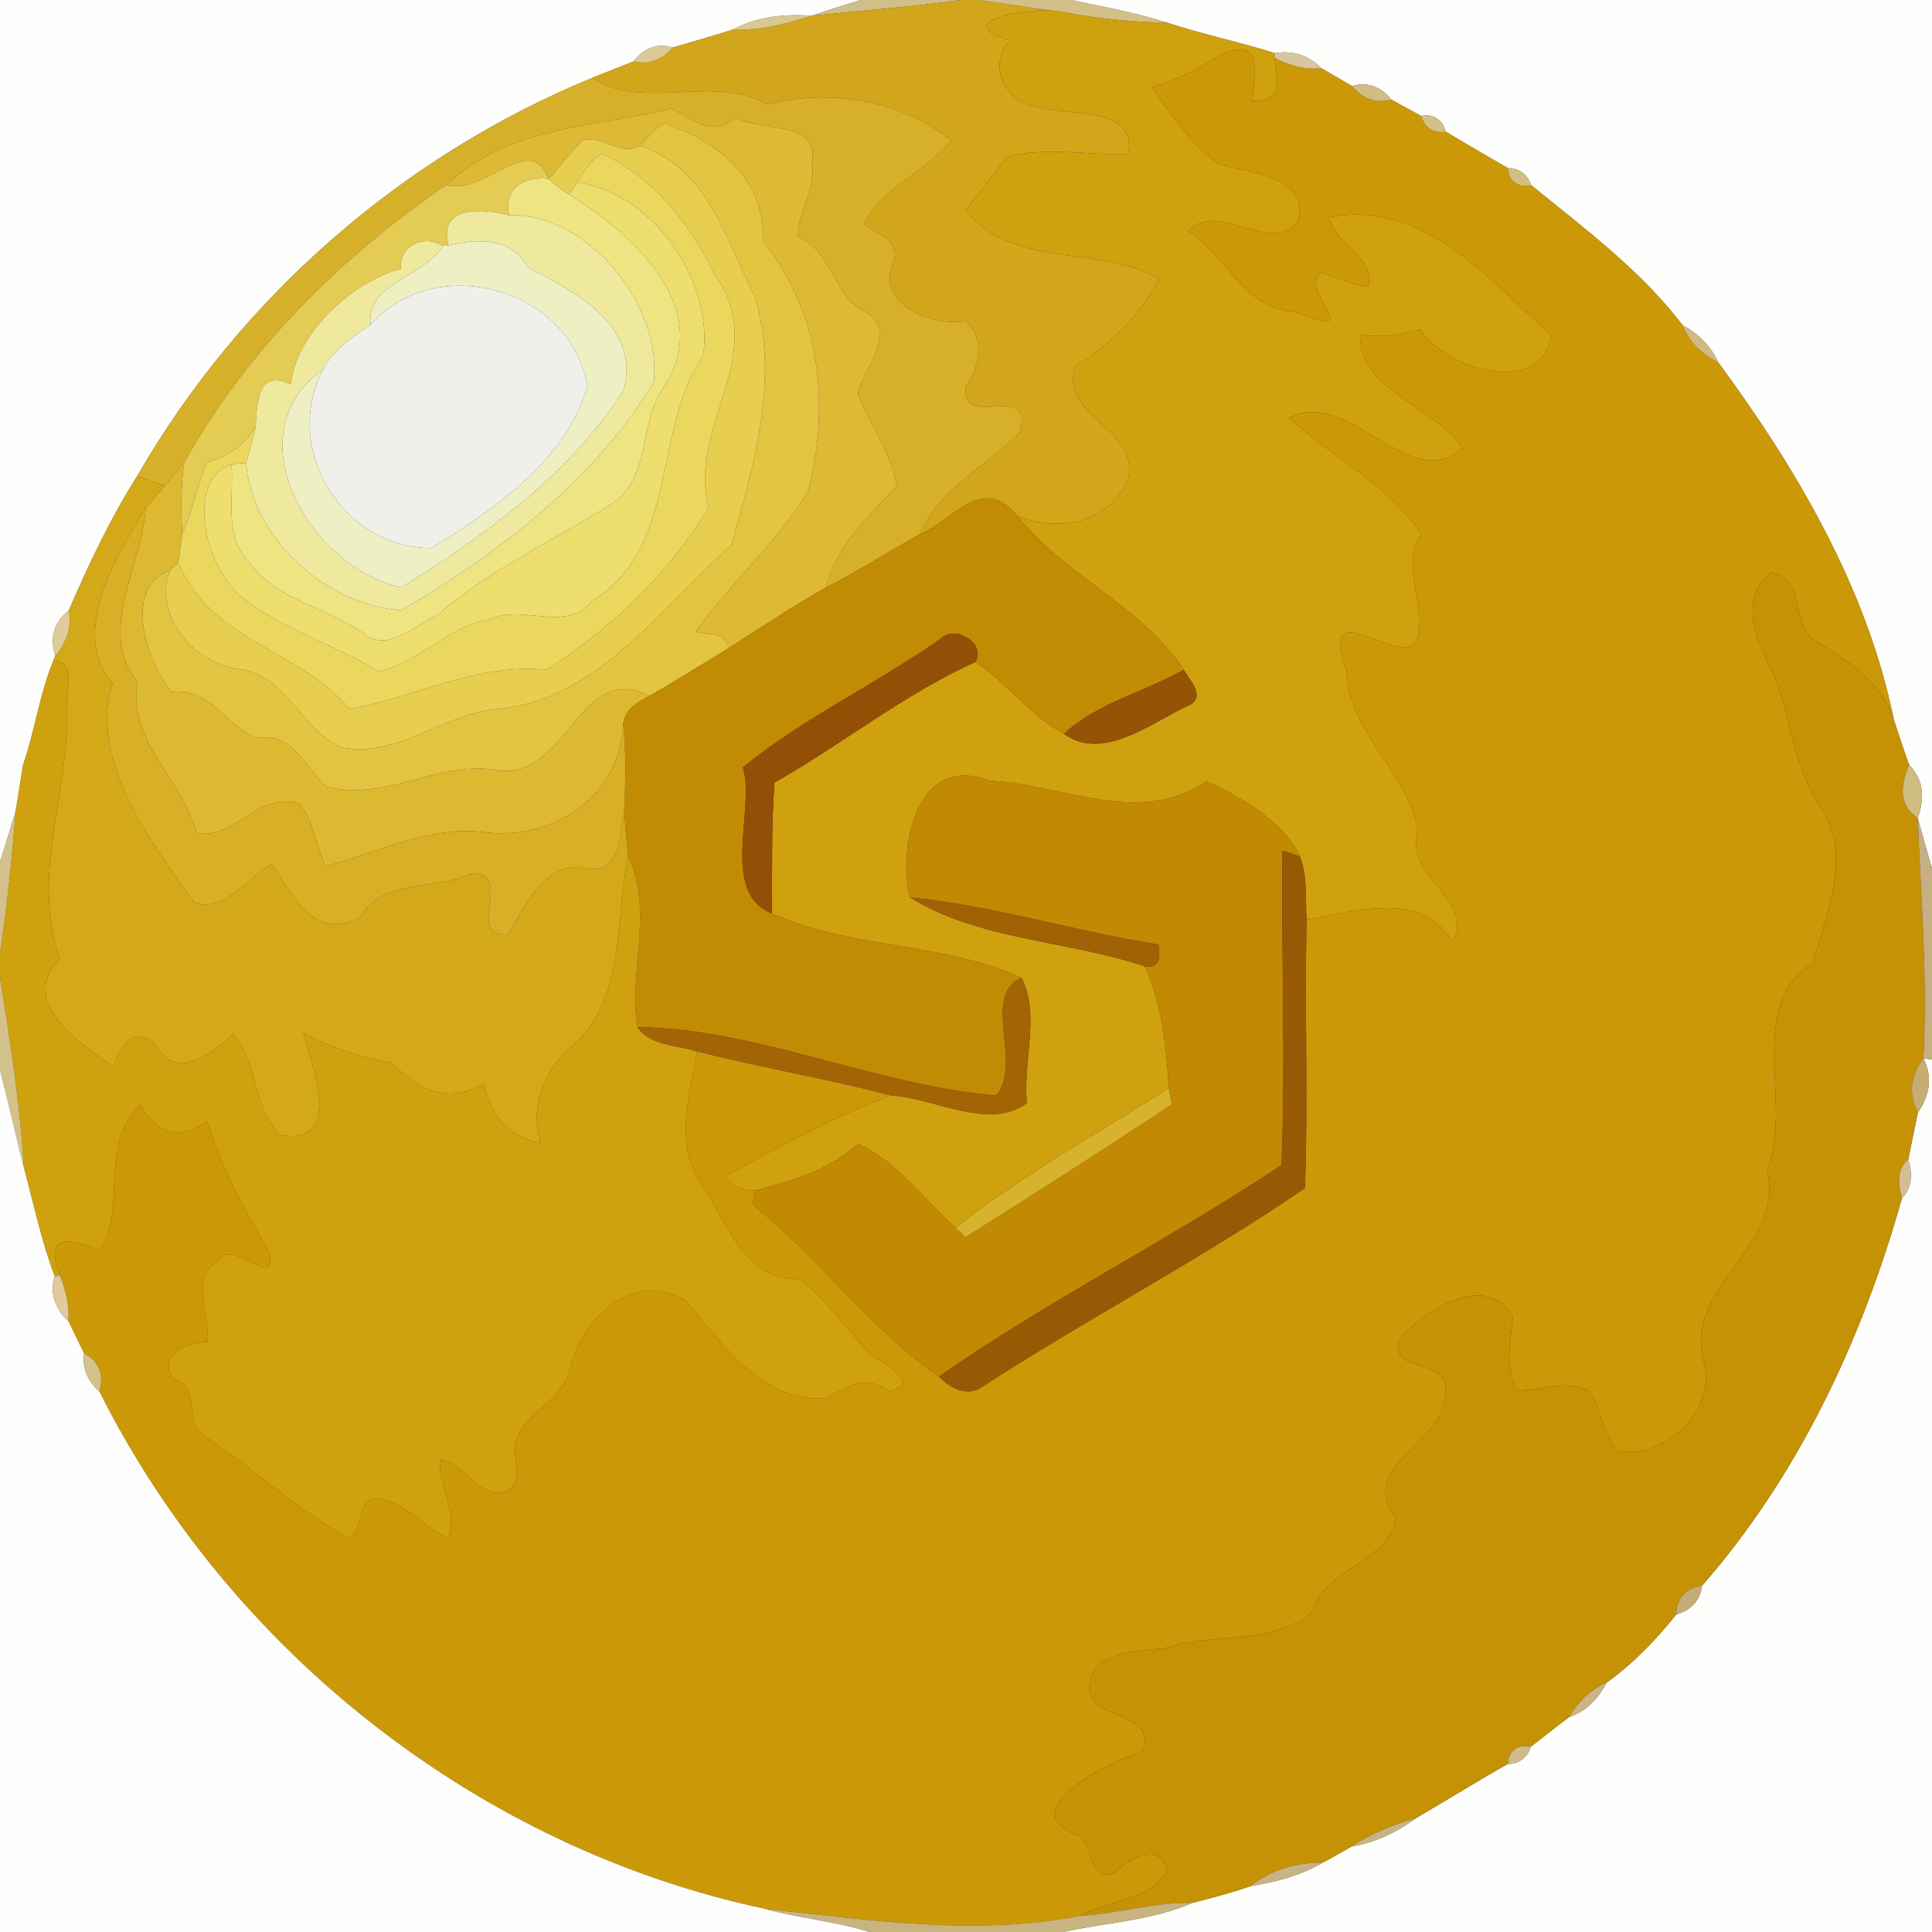 <?xml version="1.0" encoding="UTF-8" ?>
<!DOCTYPE svg PUBLIC "-//W3C//DTD SVG 1.1//EN" "http://www.w3.org/Graphics/SVG/1.1/DTD/svg11.dtd">
<svg width="250pt" height="250pt" viewBox="0 0 250 250" version="1.1" xmlns="http://www.w3.org/2000/svg">
<rect x="0" y="0" width="250" height="250" fill="#333333" stroke="none"/>
<g id="#fefefdff">
<path fill="#fefefd" opacity="1.00" d=" M 0.00 0.00 L 111.39 0.00 C 109.25 0.64 107.13 1.32 105.02 2.03 C 101.45 1.80 97.92 2.14 94.77 3.85 C 92.21 4.67 89.62 5.38 87.05 6.15 C 85.10 5.50 83.17 6.29 82.02 7.93 C 80.23 8.66 78.43 9.34 76.65 10.07 C 52.09 20.16 31.01 38.55 17.77 61.58 C 14.27 67.11 11.47 73.03 8.89 79.03 C 7.00 80.40 6.38 82.66 7.16 84.85 L 6.91 85.48 C 5.12 89.82 4.53 94.54 2.99 98.98 C 2.75 100.47 2.27 103.46 2.03 104.95 C 1.38 107.15 0.70 109.34 0.00 111.52 L 0.00 0.00 Z" />
<path fill="#fefefd" opacity="1.00" d=" M 138.57 0.00 L 250.00 0.00 L 250.00 112.41 C 249.38 110.22 248.77 108.04 248.15 105.87 C 249.16 103.03 248.79 100.74 247.05 98.99 C 246.32 97.04 245.71 95.05 245.05 93.09 C 241.61 76.14 232.49 60.68 222.32 46.86 C 221.39 44.76 219.74 43.17 217.73 42.09 C 212.29 34.95 205.02 29.58 198.12 23.95 C 197.69 22.62 196.55 21.71 195.13 21.76 C 192.44 20.18 189.73 18.64 187.06 17.03 C 186.78 15.55 185.39 14.65 183.92 15.01 C 182.61 14.31 181.31 13.60 180.01 12.87 C 178.81 11.31 176.92 10.50 174.98 11.15 C 173.64 10.37 172.29 9.59 170.95 8.81 C 169.38 7.17 167.22 6.48 164.98 6.89 C 160.40 5.42 155.68 4.47 151.12 2.96 C 147.02 1.66 142.77 0.88 138.57 0.00 Z" />
<path fill="#fefefd" opacity="1.00" d=" M 248.88 136.95 L 250.00 137.09 L 250.00 250.00 L 137.57 250.00 C 143.12 248.75 149.00 248.55 154.28 246.23 C 156.84 245.59 159.39 244.91 161.89 244.04 C 165.10 243.54 168.31 242.69 171.14 241.03 C 172.40 240.37 173.63 239.65 174.88 238.95 C 177.95 238.42 180.74 237.10 183.25 235.25 C 187.22 232.94 191.12 230.50 195.13 228.24 C 196.55 228.29 197.70 227.37 198.09 226.03 C 199.73 224.74 201.36 223.45 203.03 222.20 C 205.26 221.45 206.84 219.77 207.90 217.73 C 211.34 215.26 214.28 212.19 216.92 208.90 C 218.69 208.45 220.07 207.09 220.22 205.22 C 232.75 190.90 241.01 173.23 246.12 155.01 C 247.51 153.70 247.44 151.71 246.93 150.02 C 247.24 148.50 247.86 145.47 248.17 143.96 C 249.82 141.56 250.05 139.22 248.88 136.95 Z" />
</g>
<g id="#d1be89ff">
<path fill="#d1be89" opacity="1.00" d=" M 111.39 0.00 L 124.38 0.00 C 117.95 0.88 111.48 1.40 105.02 2.03 C 107.13 1.32 109.25 0.64 111.39 0.00 Z" />
</g>
<g id="#d1a61aff">
<path fill="#d1a61a" opacity="1.00" d=" M 124.38 0.00 L 126.63 0.00 C 130.50 0.59 134.40 1.08 138.27 1.70 C 135.58 0.45 121.68 2.58 130.63 5.20 C 128.61 7.70 129.06 10.49 131.34 12.65 C 135.29 15.92 147.29 12.50 146.00 19.97 C 140.81 20.08 135.48 18.99 130.35 20.26 C 128.51 22.52 126.81 24.90 124.99 27.18 C 130.93 34.94 142.51 31.63 150.03 36.11 C 147.47 40.77 143.70 44.67 139.14 47.37 C 137.01 53.99 147.41 55.19 145.98 61.94 C 143.68 67.67 136.94 68.96 131.63 66.73 C 127.02 61.25 123.59 67.21 119.03 69.14 C 121.52 63.02 128.02 60.19 131.99 55.88 C 133.78 49.13 124.34 55.81 124.98 50.06 C 126.64 47.57 127.66 43.72 124.90 41.57 C 120.74 42.24 113.58 39.55 115.42 34.35 C 116.88 31.30 113.82 30.39 111.78 29.01 C 114.17 24.15 119.82 22.28 123.07 18.15 C 116.50 12.87 107.05 11.45 99.33 13.53 C 92.44 9.50 82.97 14.43 76.65 10.07 C 78.43 9.34 80.23 8.66 82.02 7.93 C 83.95 8.46 85.80 7.65 87.05 6.15 C 89.62 5.38 92.21 4.67 94.77 3.85 C 98.28 3.96 101.70 3.12 105.02 2.03 C 111.48 1.40 117.95 0.88 124.38 0.00 Z" />
</g>
<g id="#d3c089ff">
<path fill="#d3c089" opacity="1.00" d=" M 126.63 0.00 L 138.57 0.00 C 142.77 0.88 147.02 1.66 151.12 2.96 C 146.80 2.86 142.52 2.48 138.27 1.70 C 134.40 1.08 130.50 0.59 126.63 0.00 Z" />
</g>
<g id="#d9c894ff">
<path fill="#d9c894" opacity="1.00" d=" M 94.77 3.85 C 97.92 2.14 101.45 1.80 105.02 2.03 C 101.70 3.12 98.28 3.96 94.77 3.85 Z" />
</g>
<g id="#cfa10eff">
<path fill="#cfa10e" opacity="1.00" d=" M 130.63 5.20 C 121.68 2.58 135.58 0.45 138.27 1.70 C 142.52 2.48 146.80 2.86 151.12 2.96 C 155.68 4.47 160.40 5.42 164.98 6.89 L 164.92 7.48 C 165.16 10.45 166.32 13.12 162.04 13.07 C 162.33 10.09 163.81 3.96 157.46 7.39 C 154.85 9.12 152.01 10.35 149.04 11.27 C 151.53 14.85 154.16 18.68 157.72 21.23 C 161.28 22.35 169.82 22.66 167.86 28.73 C 164.20 33.13 157.69 25.73 153.77 29.91 C 158.86 33.20 160.92 39.93 167.55 40.36 C 177.54 44.17 167.79 37.92 170.97 35.23 C 172.98 35.92 174.92 36.89 177.07 37.09 C 177.80 32.96 172.73 31.63 171.98 28.14 C 183.95 25.68 192.81 36.14 200.68 43.41 C 199.62 51.33 187.30 48.03 183.77 42.63 C 181.25 43.36 178.61 43.73 175.97 43.29 C 175.93 50.72 185.63 52.45 189.24 57.98 C 182.51 64.22 174.37 49.92 166.81 54.11 C 172.45 59.16 179.51 62.62 183.94 69.11 C 181.40 72.93 184.01 77.09 183.56 81.23 C 183.72 89.08 169.89 74.93 174.26 86.83 C 174.49 94.89 182.25 99.87 183.48 107.45 C 181.64 113.68 190.91 116.07 187.97 121.96 C 184.04 115.08 175.47 117.94 169.08 119.00 C 168.89 116.26 169.21 113.43 168.22 110.83 C 166.00 106.16 160.42 103.09 156.10 101.10 C 147.55 107.07 137.33 101.46 127.97 101.01 C 118.43 97.32 116.16 110.02 117.75 116.12 C 126.56 121.64 138.22 121.70 148.13 125.05 C 150.42 130.00 150.92 135.43 151.24 140.81 C 142.04 146.71 131.99 152.17 123.69 158.91 C 119.56 155.24 116.17 150.39 111.06 148.00 C 107.31 151.41 102.48 152.80 97.69 154.06 C 96.14 154.02 94.70 153.57 93.79 152.23 C 100.91 148.35 107.95 144.44 115.31 141.75 C 120.95 142.09 128.06 146.37 132.89 142.72 C 132.31 137.62 134.66 131.04 132.16 126.52 C 122.20 121.93 110.04 122.82 99.87 118.19 C 99.95 112.55 99.80 106.89 100.22 101.27 C 109.00 96.28 116.99 89.83 126.21 85.66 C 130.32 88.40 133.31 92.57 137.67 94.96 C 142.59 98.55 148.82 93.69 153.42 91.45 C 156.24 90.48 154.19 88.31 153.17 86.67 C 147.73 78.37 137.71 74.52 131.63 66.73 C 136.94 68.96 143.68 67.67 145.98 61.94 C 147.41 55.19 137.01 53.99 139.14 47.37 C 143.70 44.67 147.47 40.77 150.03 36.11 C 142.51 31.63 130.93 34.94 124.99 27.18 C 126.81 24.90 128.51 22.52 130.35 20.26 C 135.48 18.99 140.81 20.08 146.00 19.97 C 147.29 12.50 135.29 15.92 131.34 12.65 C 129.06 10.49 128.61 7.70 130.63 5.20 Z" />
</g>
<g id="#dcc998ff">
<path fill="#dcc998" opacity="1.00" d=" M 82.02 7.93 C 83.17 6.29 85.10 5.50 87.05 6.15 C 85.80 7.65 83.95 8.46 82.02 7.93 Z" />
</g>
<g id="#cb9907ff">
<path fill="#cb9907" opacity="1.00" d=" M 157.46 7.39 C 163.81 3.96 162.33 10.09 162.04 13.07 C 166.32 13.12 165.16 10.45 164.92 7.48 C 166.79 8.43 168.83 9.09 170.95 8.81 C 172.29 9.59 173.64 10.37 174.98 11.15 C 176.20 12.68 178.07 13.49 180.01 12.87 C 181.31 13.60 182.61 14.31 183.92 15.01 C 184.26 16.45 185.59 17.35 187.06 17.03 C 189.73 18.64 192.44 20.18 195.13 21.76 C 195.08 23.37 196.60 24.42 198.12 23.95 C 205.02 29.58 212.29 34.95 217.73 42.09 C 218.58 44.26 220.24 45.86 222.32 46.86 C 232.49 60.68 241.61 76.14 245.05 93.09 C 243.52 88.20 239.11 85.59 235.04 82.96 C 231.34 81.16 234.02 74.62 229.17 74.12 C 225.48 76.72 226.77 81.96 228.57 85.39 C 231.86 91.40 231.57 98.70 235.56 104.38 C 239.76 110.49 236.36 118.16 234.60 124.56 C 225.66 130.32 232.14 142.78 228.66 151.43 C 230.96 161.53 218.26 165.87 220.34 175.84 C 222.52 182.34 215.57 188.77 209.32 187.79 C 207.66 185.47 207.10 182.63 205.83 180.13 C 202.98 178.28 199.37 180.06 196.23 179.89 C 194.73 176.80 195.43 173.48 195.81 170.25 C 191.96 164.47 184.40 169.55 181.12 173.24 C 179.44 177.84 187.93 175.76 187.02 179.99 C 187.32 186.92 175.37 189.40 180.60 196.41 C 179.87 202.14 171.24 202.88 169.69 208.75 C 164.52 212.92 156.81 211.17 150.66 213.31 C 147.72 213.50 144.70 213.76 142.11 215.30 C 137.04 223.54 150.23 220.19 147.84 226.66 C 143.32 227.93 130.77 234.47 139.55 237.53 C 141.41 238.74 141.05 243.82 144.29 242.33 C 146.01 240.38 150.06 238.39 151.14 242.01 C 148.87 246.01 143.41 245.72 139.77 247.91 C 126.20 250.55 112.48 248.44 98.93 246.99 C 62.02 239.13 29.72 213.73 12.84 180.02 C 13.53 178.09 12.79 176.02 10.89 175.17 C 10.19 173.76 9.53 172.34 8.84 170.93 C 9.01 168.92 8.48 166.96 7.78 165.09 C 5.66 159.58 8.75 160.15 12.98 161.77 C 16.48 155.90 12.74 148.26 18.12 142.95 C 20.29 146.67 23.18 147.69 26.82 145.07 C 28.61 151.20 31.75 156.72 34.88 162.11 C 35.76 167.29 30.00 159.92 28.21 163.19 C 24.42 165.43 27.28 170.29 26.85 173.62 C 24.14 173.83 20.42 175.04 22.34 178.43 C 26.20 179.36 23.59 184.52 26.85 186.11 C 33.04 190.18 38.44 195.44 45.02 198.93 C 47.29 198.28 45.95 193.43 49.05 193.98 C 52.55 194.37 54.77 197.72 57.95 199.00 C 59.40 195.61 56.64 192.33 56.95 188.86 C 60.34 189.38 61.89 194.33 65.74 192.88 C 68.09 191.29 65.86 188.19 66.94 185.96 C 68.51 182.44 73.01 181.03 73.79 176.95 C 75.32 170.67 81.81 164.22 88.71 168.27 C 93.44 173.82 98.52 181.53 106.88 180.93 C 109.52 179.43 112.16 177.75 114.96 180.01 C 119.43 179.03 114.40 176.47 112.64 175.27 C 109.62 172.04 107.03 168.33 103.56 165.53 C 96.21 165.71 94.14 158.19 90.79 153.28 C 87.05 147.66 89.37 141.69 90.19 136.05 C 98.52 138.15 107.00 139.58 115.31 141.75 C 107.95 144.44 100.91 148.35 93.79 152.23 C 94.70 153.57 96.14 154.02 97.69 154.06 C 97.62 154.52 97.47 155.43 97.40 155.88 C 105.99 162.70 112.45 171.82 121.50 178.13 C 123.02 179.71 125.33 180.88 127.32 179.30 C 140.98 170.47 155.45 162.93 168.86 153.74 C 169.29 142.17 168.80 130.58 169.08 119.00 C 175.47 117.94 184.04 115.08 187.97 121.96 C 190.91 116.07 181.64 113.68 183.48 107.45 C 182.25 99.87 174.49 94.89 174.26 86.83 C 169.89 74.93 183.72 89.08 183.56 81.23 C 184.01 77.09 181.40 72.93 183.94 69.11 C 179.51 62.62 172.45 59.16 166.81 54.11 C 174.37 49.92 182.51 64.22 189.24 57.98 C 185.63 52.45 175.93 50.72 175.97 43.29 C 178.61 43.73 181.25 43.36 183.77 42.63 C 187.30 48.03 199.62 51.33 200.68 43.41 C 192.81 36.14 183.95 25.68 171.98 28.14 C 172.73 31.63 177.80 32.96 177.07 37.09 C 174.92 36.89 172.98 35.92 170.97 35.23 C 167.79 37.92 177.54 44.17 167.55 40.36 C 160.92 39.93 158.86 33.20 153.77 29.91 C 157.69 25.73 164.20 33.13 167.86 28.73 C 169.82 22.66 161.28 22.35 157.72 21.23 C 154.16 18.68 151.53 14.85 149.04 11.27 C 152.01 10.35 154.85 9.12 157.46 7.39 Z" />
</g>
<g id="#d8c69cff">
<path fill="#d8c69c" opacity="1.00" d=" M 164.98 6.89 C 167.22 6.48 169.38 7.17 170.95 8.81 C 168.83 9.09 166.79 8.43 164.92 7.48 L 164.98 6.89 Z" />
</g>
<g id="#d7b02aff">
<path fill="#d7b02a" opacity="1.00" d=" M 17.77 61.58 C 31.01 38.55 52.09 20.16 76.65 10.07 C 82.97 14.43 92.44 9.50 99.33 13.53 C 107.05 11.45 116.50 12.87 123.07 18.15 C 119.82 22.28 114.17 24.15 111.78 29.01 C 113.82 30.39 116.88 31.30 115.42 34.35 C 113.58 39.55 120.74 42.24 124.90 41.57 C 127.66 43.72 126.64 47.57 124.98 50.06 C 124.34 55.81 133.78 49.13 131.99 55.88 C 128.02 60.19 121.52 63.02 119.03 69.14 C 114.95 71.37 111.06 73.91 106.91 76.01 C 108.15 70.53 112.44 66.87 116.04 62.91 C 115.36 58.58 112.59 54.98 111.00 50.98 C 111.80 47.27 117.02 42.45 111.11 39.92 C 107.66 37.38 107.54 32.47 103.27 30.62 C 103.16 27.48 105.72 24.39 105.05 20.99 C 106.14 15.59 98.57 17.05 95.14 15.21 C 92.29 17.91 89.66 15.41 86.88 14.04 C 77.11 16.52 65.87 16.18 57.80 23.90 C 44.03 33.33 32.00 45.20 23.83 59.86 C 22.99 60.87 22.16 61.89 21.30 62.89 C 20.13 62.43 18.95 62.00 17.77 61.58 Z" />
</g>
<g id="#d1bd84ff">
<path fill="#d1bd84" opacity="1.00" d=" M 174.98 11.15 C 176.92 10.50 178.81 11.31 180.01 12.87 C 178.07 13.49 176.20 12.68 174.98 11.15 Z" />
</g>
<g id="#ddb934ff">
<path fill="#ddb934" opacity="1.00" d=" M 57.80 23.90 C 65.87 16.18 77.11 16.52 86.88 14.04 C 89.66 15.41 92.29 17.91 95.14 15.21 C 98.57 17.05 106.14 15.59 105.05 20.99 C 105.72 24.39 103.16 27.48 103.27 30.62 C 107.54 32.47 107.66 37.38 111.11 39.92 C 117.02 42.45 111.80 47.27 111.00 50.98 C 112.59 54.98 115.36 58.58 116.04 62.91 C 112.44 66.87 108.15 70.53 106.91 76.01 C 102.57 78.45 98.44 81.23 94.25 83.90 C 94.02 81.71 91.61 82.20 90.05 81.72 C 94.50 75.38 100.56 70.26 104.56 63.60 C 107.43 52.45 106.20 40.45 98.79 31.29 C 98.93 23.01 93.01 18.44 86.06 15.96 C 84.67 16.53 83.83 17.88 82.77 18.88 C 80.17 20.32 77.89 17.29 75.33 18.23 C 73.75 19.74 72.48 21.54 71.00 23.15 C 68.48 16.82 62.75 25.43 57.80 23.90 Z" />
</g>
<g id="#d4bf85ff">
<path fill="#d4bf85" opacity="1.00" d=" M 183.92 15.01 C 185.39 14.65 186.78 15.55 187.06 17.03 C 185.59 17.35 184.26 16.45 183.92 15.01 Z" />
</g>
<g id="#e2c440ff">
<path fill="#e2c440" opacity="1.00" d=" M 82.77 18.88 C 83.83 17.88 84.67 16.53 86.06 15.96 C 93.01 18.44 98.93 23.01 98.79 31.29 C 106.20 40.45 107.43 52.45 104.56 63.60 C 100.56 70.26 94.50 75.38 90.05 81.72 C 91.61 82.20 94.02 81.71 94.25 83.90 C 90.85 85.96 87.50 88.08 84.05 90.05 C 75.03 85.50 73.73 100.22 64.87 99.75 C 56.99 98.11 50.24 103.83 42.28 101.80 C 39.39 99.40 38.08 94.71 33.25 95.49 C 29.20 94.05 27.27 88.91 22.23 89.55 C 18.87 85.78 15.89 75.90 21.93 73.87 C 19.85 79.84 25.25 86.06 31.23 86.62 C 37.28 87.55 38.97 94.66 44.36 96.75 C 51.41 98.03 57.11 92.61 63.84 91.80 C 77.21 90.89 85.28 78.71 94.61 70.59 C 97.52 60.17 100.91 49.11 97.67 38.32 C 93.86 30.96 91.57 21.63 82.77 18.88 Z" />
</g>
<g id="#e7ce4eff">
<path fill="#e7ce4e" opacity="1.00" d=" M 75.33 18.23 C 77.89 17.29 80.17 20.32 82.77 18.88 C 91.57 21.63 93.86 30.96 97.67 38.32 C 100.91 49.11 97.52 60.17 94.61 70.59 C 85.28 78.71 77.21 90.89 63.84 91.80 C 57.11 92.61 51.41 98.03 44.36 96.75 C 38.97 94.66 37.28 87.55 31.23 86.62 C 25.25 86.06 19.85 79.84 21.93 73.87 C 22.22 73.59 22.80 73.04 23.09 72.77 C 27.15 83.00 38.70 83.96 45.25 91.76 C 53.84 90.22 61.68 85.75 70.71 86.68 C 79.06 81.40 86.54 74.19 91.71 65.71 C 88.85 55.21 99.89 45.61 92.44 35.50 C 89.31 28.93 84.64 23.09 77.96 19.89 C 76.41 20.62 75.58 22.23 74.67 23.59 C 74.42 23.98 73.90 24.77 73.65 25.16 C 72.67 24.62 71.83 23.89 71.00 23.15 C 72.48 21.54 73.75 19.74 75.33 18.23 Z" />
</g>
<g id="#e3cb54ff">
<path fill="#e3cb54" opacity="1.00" d=" M 57.80 23.90 C 62.75 25.43 68.48 16.82 71.00 23.15 C 67.84 22.78 65.09 24.35 65.88 27.84 C 62.52 27.00 56.63 26.50 58.04 31.75 L 57.32 31.82 C 54.94 30.26 51.56 31.79 51.87 34.81 C 46.29 36.15 38.40 42.62 37.62 49.75 C 33.37 47.68 33.25 51.98 33.09 55.16 C 31.69 57.63 29.47 59.08 26.78 59.81 C 25.54 62.84 24.89 66.10 23.59 69.12 C 23.39 66.02 23.41 62.93 23.83 59.86 C 32.00 45.20 44.03 33.33 57.80 23.90 Z" />
</g>
<g id="#ebd75eff">
<path fill="#ebd75e" opacity="1.00" d=" M 74.67 23.59 C 75.58 22.23 76.41 20.62 77.96 19.89 C 84.64 23.09 89.31 28.93 92.44 35.50 C 99.89 45.61 88.85 55.21 91.71 65.71 C 86.54 74.19 79.06 81.40 70.71 86.68 C 61.68 85.75 53.84 90.22 45.25 91.76 C 38.70 83.96 27.15 83.00 23.09 72.77 C 23.24 71.55 23.40 70.33 23.59 69.12 C 24.89 66.10 25.54 62.84 26.78 59.81 C 29.47 59.08 31.69 57.63 33.09 55.16 C 32.80 56.77 32.32 58.34 31.84 59.91 C 31.37 59.94 30.42 60.02 29.95 60.06 C 23.77 62.23 26.62 73.81 31.53 77.48 C 36.79 81.46 43.34 83.46 48.99 86.87 C 54.27 85.76 57.93 81.09 63.29 80.14 C 67.67 78.08 73.21 82.03 76.71 77.69 C 87.89 70.73 84.30 55.88 90.99 46.02 C 92.40 36.48 84.56 24.99 74.67 23.59 Z" />
</g>
<g id="#d3be81ff">
<path fill="#d3be81" opacity="1.00" d=" M 195.13 21.76 C 196.55 21.71 197.69 22.62 198.12 23.95 C 196.60 24.42 195.08 23.37 195.13 21.76 Z" />
</g>
<g id="#eee582ff">
<path fill="#eee582" opacity="1.00" d=" M 65.88 27.84 C 65.09 24.35 67.84 22.78 71.00 23.15 C 71.83 23.89 72.67 24.62 73.65 25.16 C 81.69 30.10 92.59 39.83 85.97 49.99 C 82.56 54.65 84.37 61.71 79.22 65.17 C 71.69 69.94 63.40 73.65 56.62 79.59 C 53.74 80.85 50.15 84.56 47.04 81.95 C 42.26 78.58 35.85 77.70 32.24 72.79 C 28.91 69.37 30.31 64.35 29.95 60.06 C 30.42 60.02 31.37 59.94 31.84 59.91 C 32.68 69.81 42.27 78.28 51.90 78.98 C 64.59 71.56 76.86 62.23 84.59 49.48 C 85.73 39.55 76.13 27.60 65.88 27.84 Z" />
</g>
<g id="#edde6eff">
<path fill="#edde6e" opacity="1.00" d=" M 73.65 25.16 C 73.90 24.77 74.42 23.98 74.67 23.59 C 84.56 24.99 92.40 36.48 90.99 46.02 C 84.30 55.88 87.89 70.73 76.71 77.69 C 73.21 82.03 67.67 78.08 63.29 80.14 C 57.93 81.09 54.27 85.76 48.99 86.87 C 43.34 83.46 36.79 81.46 31.53 77.48 C 26.62 73.81 23.77 62.23 29.95 60.06 C 30.31 64.35 28.91 69.37 32.24 72.79 C 35.85 77.70 42.26 78.58 47.04 81.95 C 50.15 84.56 53.74 80.85 56.62 79.59 C 63.40 73.65 71.69 69.94 79.22 65.17 C 84.37 61.71 82.56 54.65 85.97 49.99 C 92.59 39.83 81.69 30.10 73.65 25.16 Z" />
</g>
<g id="#eee99dff">
<path fill="#eee99d" opacity="1.00" d=" M 58.04 31.75 C 56.63 26.50 62.52 27.00 65.88 27.84 C 76.13 27.60 85.73 39.55 84.59 49.48 C 76.86 62.23 64.59 71.56 51.90 78.98 C 42.27 78.28 32.68 69.81 31.84 59.91 C 32.32 58.34 32.80 56.77 33.09 55.16 C 33.25 51.98 33.37 47.68 37.62 49.75 C 38.40 42.62 46.29 36.15 51.87 34.81 C 51.56 31.79 54.94 30.26 57.32 31.82 C 54.71 36.02 47.41 36.50 47.95 42.02 C 45.62 43.62 43.16 45.19 41.81 47.78 C 29.94 56.19 40.25 73.52 51.93 76.02 C 62.75 69.27 73.66 61.47 80.66 50.55 C 83.04 42.16 74.41 37.75 68.37 34.65 C 66.13 30.65 61.97 30.85 58.04 31.75 Z" />
</g>
<g id="#efefc4ff">
<path fill="#efefc4" opacity="1.00" d=" M 58.04 31.75 C 61.97 30.85 66.13 30.65 68.37 34.65 C 74.41 37.75 83.04 42.16 80.66 50.55 C 73.66 61.47 62.75 69.27 51.93 76.02 C 40.25 73.52 29.94 56.19 41.81 47.78 C 36.39 58.06 44.39 70.98 55.84 70.92 C 64.06 65.84 73.11 59.69 76.03 50.00 C 73.90 37.34 56.46 32.41 47.95 42.02 C 47.41 36.50 54.71 36.02 57.32 31.82 L 58.04 31.75 Z" />
</g>
<g id="#f0f0eaff">
<path fill="#f0f0ea" opacity="1.00" d=" M 47.95 42.02 C 56.46 32.41 73.90 37.34 76.03 50.00 C 73.11 59.69 64.06 65.84 55.84 70.92 C 44.39 70.98 36.39 58.06 41.81 47.78 C 43.16 45.19 45.62 43.62 47.95 42.02 Z" />
</g>
<g id="#d1bb83ff">
<path fill="#d1bb83" opacity="1.00" d=" M 217.73 42.09 C 219.74 43.17 221.39 44.76 222.32 46.86 C 220.24 45.86 218.58 44.26 217.73 42.09 Z" />
</g>
<g id="#ddb932ff">
<path fill="#ddb932" opacity="1.00" d=" M 21.30 62.89 C 22.16 61.89 22.99 60.87 23.83 59.86 C 23.41 62.93 23.39 66.02 23.59 69.12 C 23.40 70.33 23.24 71.55 23.09 72.77 C 22.80 73.04 22.22 73.59 21.93 73.87 C 15.89 75.90 18.87 85.78 22.23 89.55 C 27.27 88.91 29.20 94.05 33.25 95.49 C 38.08 94.71 39.39 99.40 42.28 101.80 C 50.24 103.83 56.99 98.11 64.87 99.75 C 73.73 100.22 75.03 85.50 84.05 90.05 C 82.46 90.83 80.90 91.75 80.64 93.68 C 80.36 102.86 71.79 108.64 63.12 107.73 C 55.76 106.65 49.07 110.28 42.16 112.07 C 40.85 109.46 40.66 106.35 38.80 104.03 C 33.47 102.18 30.36 108.80 25.45 107.79 C 23.61 100.80 16.54 96.12 17.75 88.17 C 12.50 81.83 18.40 73.28 18.83 65.81 C 19.65 64.83 20.48 63.87 21.30 62.89 Z" />
</g>
<g id="#d3a919ff">
<path fill="#d3a919" opacity="1.00" d=" M 8.89 79.03 C 11.47 73.03 14.27 67.11 17.77 61.58 C 18.95 62.00 20.13 62.43 21.30 62.89 C 20.48 63.87 19.65 64.83 18.83 65.81 C 14.92 72.08 8.99 82.05 14.58 88.46 C 11.41 97.98 19.46 109.08 25.23 116.87 C 29.34 117.92 31.97 113.66 35.13 111.83 C 37.93 115.79 40.46 121.85 46.61 118.70 C 49.47 113.58 56.22 115.29 60.89 113.07 C 66.83 112.69 59.94 121.42 65.72 120.89 C 68.04 117.17 70.56 111.31 75.86 112.30 C 80.23 113.53 80.28 107.74 80.77 104.75 C 80.89 106.76 81.08 108.76 81.30 110.76 C 79.49 119.18 81.07 129.70 73.67 135.70 C 70.27 138.78 68.53 143.44 69.97 147.88 C 65.76 147.16 63.37 144.26 62.65 140.16 C 58.15 142.88 54.20 141.20 50.73 137.52 C 46.68 136.86 42.93 135.59 39.24 133.68 C 40.46 138.00 44.46 148.41 36.26 146.85 C 32.71 143.45 33.40 137.57 30.16 133.83 C 27.53 136.10 23.11 139.93 20.39 135.61 C 18.02 132.27 15.30 135.06 14.78 138.05 C 10.52 135.28 2.18 129.63 7.74 124.04 C 3.79 112.98 9.37 101.90 8.63 90.46 C 8.76 88.57 9.69 85.70 6.91 85.48 L 7.16 84.85 C 8.54 83.23 9.36 81.17 8.89 79.03 Z" />
</g>
<g id="#c28b04ff">
<path fill="#c28b04" opacity="1.00" d=" M 119.03 69.14 C 123.59 67.21 127.02 61.25 131.63 66.73 C 137.71 74.52 147.73 78.37 153.17 86.67 C 148.07 89.57 142.05 90.92 137.67 94.96 C 133.31 92.57 130.32 88.40 126.21 85.66 C 127.66 83.24 123.58 80.76 121.68 82.68 C 113.39 88.52 103.97 92.90 96.13 99.30 C 97.79 104.59 93.08 115.51 99.87 118.19 C 110.04 122.82 122.20 121.93 132.16 126.52 C 126.92 128.96 132.40 137.56 128.92 141.76 C 113.24 140.46 97.88 133.05 82.48 132.92 C 81.30 125.84 84.62 117.94 81.30 110.76 C 81.08 108.76 80.89 106.76 80.77 104.75 C 80.96 101.06 81.03 97.36 80.64 93.68 C 80.90 91.75 82.46 90.83 84.05 90.05 C 87.50 88.08 90.85 85.96 94.25 83.90 C 98.44 81.23 102.57 78.45 106.91 76.01 C 111.06 73.91 114.95 71.37 119.03 69.14 Z" />
</g>
<g id="#d8af25ff">
<path fill="#d8af25" opacity="1.00" d=" M 14.58 88.46 C 8.99 82.05 14.92 72.08 18.83 65.81 C 18.40 73.28 12.50 81.83 17.75 88.17 C 16.54 96.12 23.61 100.80 25.45 107.79 C 30.36 108.80 33.47 102.18 38.80 104.03 C 40.66 106.35 40.85 109.46 42.16 112.07 C 49.07 110.28 55.76 106.65 63.12 107.73 C 71.79 108.64 80.36 102.86 80.64 93.68 C 81.03 97.36 80.96 101.06 80.77 104.75 C 80.28 107.74 80.23 113.53 75.86 112.30 C 70.56 111.31 68.04 117.17 65.72 120.89 C 59.94 121.42 66.83 112.69 60.89 113.07 C 56.22 115.29 49.47 113.58 46.61 118.70 C 40.46 121.85 37.93 115.79 35.13 111.83 C 31.97 113.66 29.34 117.92 25.23 116.87 C 19.46 109.08 11.41 97.98 14.58 88.46 Z" />
</g>
<g id="#c59105ff">
<path fill="#c59105" opacity="1.00" d=" M 229.17 74.12 C 234.02 74.62 231.34 81.16 235.04 82.96 C 239.11 85.59 243.52 88.20 245.05 93.09 C 245.71 95.05 246.32 97.04 247.05 98.99 C 245.64 102.11 246.01 104.40 248.15 105.87 C 248.57 116.22 249.44 126.58 248.88 136.95 C 247.19 139.30 246.95 141.63 248.17 143.96 C 247.86 145.47 247.24 148.50 246.93 150.02 C 245.41 151.26 245.62 153.33 246.12 155.01 C 241.01 173.23 232.75 190.90 220.22 205.22 C 218.28 205.39 216.82 206.92 216.92 208.90 C 214.28 212.19 211.34 215.26 207.90 217.73 C 205.78 218.61 204.19 220.25 203.03 222.20 C 201.36 223.45 199.73 224.74 198.09 226.03 C 196.58 225.59 195.09 226.63 195.13 228.24 C 191.12 230.50 187.22 232.94 183.25 235.25 C 180.30 236.12 177.43 237.23 174.88 238.95 C 173.63 239.65 172.40 240.37 171.14 241.03 C 167.81 241.02 164.49 241.89 161.89 244.04 C 159.39 244.91 156.84 245.59 154.28 246.23 C 149.37 246.11 144.64 247.64 139.77 247.91 C 143.41 245.72 148.87 246.01 151.14 242.01 C 150.06 238.39 146.01 240.38 144.29 242.33 C 141.05 243.82 141.41 238.74 139.55 237.53 C 130.77 234.47 143.32 227.93 147.84 226.66 C 150.23 220.19 137.04 223.54 142.11 215.30 C 144.70 213.76 147.72 213.50 150.66 213.31 C 156.81 211.17 164.52 212.92 169.69 208.75 C 171.24 202.88 179.87 202.14 180.60 196.41 C 175.37 189.40 187.32 186.92 187.02 179.99 C 187.93 175.76 179.44 177.84 181.12 173.24 C 184.40 169.55 191.96 164.47 195.81 170.25 C 195.43 173.48 194.73 176.80 196.23 179.89 C 199.37 180.06 202.98 178.28 205.83 180.13 C 207.10 182.63 207.66 185.47 209.32 187.79 C 215.57 188.77 222.52 182.34 220.34 175.84 C 218.26 165.87 230.96 161.53 228.66 151.43 C 232.14 142.78 225.66 130.32 234.60 124.56 C 236.36 118.16 239.76 110.49 235.56 104.38 C 231.57 98.70 231.86 91.40 228.57 85.39 C 226.77 81.96 225.48 76.72 229.17 74.12 Z" />
</g>
<g id="#e0cc99ff">
<path fill="#e0cc99" opacity="1.00" d=" M 7.16 84.85 C 6.38 82.66 7.00 80.40 8.89 79.03 C 9.36 81.17 8.54 83.23 7.16 84.85 Z" />
</g>
<g id="#924f05ff">
<path fill="#924f05" opacity="1.00" d=" M 121.68 82.68 C 123.58 80.76 127.66 83.24 126.21 85.66 C 116.99 89.83 109.00 96.28 100.22 101.27 C 99.80 106.89 99.95 112.55 99.87 118.19 C 93.08 115.51 97.79 104.59 96.13 99.30 C 103.97 92.90 113.39 88.52 121.68 82.68 Z" />
</g>
<g id="#d0a10eff">
<path fill="#d0a10e" opacity="1.00" d=" M 2.99 98.98 C 4.53 94.54 5.12 89.82 6.91 85.48 C 9.69 85.70 8.76 88.57 8.63 90.46 C 9.37 101.90 3.79 112.98 7.74 124.04 C 2.18 129.63 10.52 135.28 14.78 138.05 C 15.30 135.06 18.02 132.27 20.39 135.61 C 23.11 139.93 27.53 136.10 30.16 133.83 C 33.40 137.57 32.71 143.45 36.26 146.85 C 44.46 148.41 40.46 138.00 39.24 133.68 C 42.93 135.59 46.68 136.86 50.73 137.52 C 54.20 141.20 58.15 142.88 62.65 140.16 C 63.37 144.26 65.76 147.16 69.97 147.88 C 68.53 143.44 70.27 138.78 73.67 135.70 C 81.07 129.70 79.49 119.18 81.30 110.76 C 84.62 117.94 81.30 125.84 82.48 132.92 C 84.26 135.39 87.55 135.20 90.19 136.05 C 89.37 141.69 87.05 147.66 90.79 153.28 C 94.14 158.19 96.21 165.71 103.56 165.53 C 107.03 168.33 109.62 172.04 112.64 175.27 C 114.40 176.47 119.43 179.03 114.96 180.01 C 112.16 177.75 109.52 179.43 106.88 180.93 C 98.52 181.53 93.44 173.82 88.71 168.27 C 81.81 164.22 75.32 170.67 73.79 176.95 C 73.01 181.03 68.51 182.44 66.94 185.96 C 65.86 188.19 68.09 191.29 65.74 192.88 C 61.89 194.33 60.34 189.38 56.95 188.86 C 56.64 192.33 59.40 195.61 57.95 199.00 C 54.77 197.72 52.55 194.37 49.05 193.98 C 45.95 193.43 47.29 198.28 45.02 198.93 C 38.44 195.44 33.04 190.18 26.85 186.11 C 23.59 184.52 26.20 179.36 22.34 178.43 C 20.42 175.04 24.14 173.83 26.85 173.62 C 27.28 170.29 24.42 165.43 28.21 163.19 C 30.00 159.92 35.76 167.29 34.88 162.11 C 31.75 156.72 28.61 151.20 26.82 145.07 C 23.18 147.69 20.29 146.67 18.12 142.95 C 12.74 148.26 16.48 155.90 12.98 161.77 C 8.75 160.15 5.66 159.58 7.78 165.09 L 7.07 165.16 C 5.34 160.58 4.35 155.77 3.08 151.06 C 2.60 142.81 1.31 134.63 0.00 126.49 L 0.00 123.40 C 0.91 117.27 1.54 111.12 2.03 104.95 C 2.27 103.46 2.75 100.47 2.99 98.98 Z" />
</g>
<g id="#945305ff">
<path fill="#945305" opacity="1.00" d=" M 137.67 94.96 C 142.05 90.92 148.07 89.57 153.17 86.67 C 154.19 88.31 156.24 90.48 153.42 91.45 C 148.82 93.69 142.59 98.55 137.67 94.96 Z" />
</g>
<g id="#d6c187ff">
<path fill="#d6c187" opacity="1.00" d=" M 2.03 104.95 C 2.27 103.46 2.75 100.47 2.99 98.98 C 2.75 100.47 2.27 103.46 2.03 104.95 Z" />
</g>
<g id="#cfbc80ff">
<path fill="#cfbc80" opacity="1.00" d=" M 247.05 98.99 C 248.79 100.74 249.16 103.03 248.15 105.87 C 246.01 104.40 245.64 102.11 247.05 98.99 Z" />
</g>
<g id="#c18a02ff">
<path fill="#c18a02" opacity="1.00" d=" M 117.75 116.12 C 116.16 110.02 118.43 97.32 127.97 101.01 C 137.33 101.46 147.55 107.07 156.10 101.10 C 160.42 103.09 166.00 106.16 168.22 110.83 C 167.65 110.64 166.52 110.27 165.95 110.08 C 165.80 123.64 166.35 137.20 165.84 150.75 C 151.40 160.39 135.75 168.18 121.50 178.13 C 112.45 171.82 105.99 162.70 97.40 155.88 C 97.47 155.43 97.62 154.52 97.69 154.06 C 102.48 152.80 107.31 151.41 111.06 148.00 C 116.17 150.39 119.56 155.24 123.69 158.91 C 124.01 159.20 124.64 159.79 124.95 160.08 C 133.88 154.47 142.82 148.74 151.61 142.92 C 151.52 142.39 151.33 141.34 151.24 140.81 C 150.92 135.43 150.42 130.00 148.13 125.05 C 150.17 125.38 150.12 123.73 149.91 122.22 C 139.13 120.53 128.61 117.20 117.75 116.12 Z" />
</g>
<g id="#d2c189ff">
<path fill="#d2c189" opacity="1.00" d=" M 0.00 111.52 C 0.70 109.34 1.38 107.15 2.03 104.95 C 1.54 111.12 0.91 117.27 0.00 123.40 L 0.00 111.52 Z" />
</g>
<g id="#c5af83ff">
<path fill="#c5af83" opacity="1.00" d=" M 248.15 105.87 C 248.77 108.04 249.38 110.22 250.00 112.41 L 250.00 137.09 L 248.88 136.95 C 249.44 126.58 248.57 116.22 248.15 105.87 Z" />
</g>
<g id="#975904ff">
<path fill="#975904" opacity="1.00" d=" M 165.95 110.08 C 166.52 110.27 167.65 110.64 168.22 110.83 C 169.21 113.43 168.89 116.26 169.08 119.00 C 168.80 130.58 169.29 142.17 168.86 153.74 C 155.45 162.93 140.98 170.47 127.32 179.30 C 125.33 180.88 123.02 179.71 121.50 178.13 C 135.75 168.18 151.40 160.39 165.84 150.75 C 166.35 137.20 165.80 123.64 165.95 110.08 Z" />
</g>
<g id="#a06205ff">
<path fill="#a06205" opacity="1.00" d=" M 117.75 116.12 C 128.61 117.20 139.13 120.53 149.91 122.22 C 150.12 123.73 150.17 125.38 148.13 125.05 C 138.22 121.70 126.56 121.64 117.75 116.12 Z" />
</g>
<g id="#d3c18aff">
<path fill="#d3c18a" opacity="1.00" d=" M 0.00 126.49 C 1.31 134.63 2.60 142.81 3.08 151.06 C 2.02 146.87 1.09 142.65 0.00 138.47 L 0.00 126.49 Z" />
</g>
<g id="#a26405ff">
<path fill="#a26405" opacity="1.00" d=" M 128.92 141.76 C 132.40 137.56 126.92 128.96 132.16 126.52 C 134.66 131.04 132.31 137.62 132.89 142.72 C 128.06 146.37 120.95 142.09 115.31 141.75 C 107.00 139.58 98.52 138.15 90.19 136.05 C 87.55 135.20 84.26 135.39 82.48 132.92 C 97.88 133.05 113.24 140.46 128.92 141.76 Z" />
</g>
<g id="#c5ad74ff">
<path fill="#c5ad74" opacity="1.00" d=" M 248.17 143.96 C 246.95 141.63 247.19 139.30 248.88 136.95 C 250.05 139.22 249.82 141.56 248.17 143.96 Z" />
</g>
<g id="#fefdfdff">
<path fill="#fefdfd" opacity="1.00" d=" M 0.00 138.47 C 1.09 142.65 2.02 146.87 3.08 151.06 C 4.35 155.77 5.34 160.58 7.07 165.16 C 6.38 167.33 7.19 169.45 8.84 170.93 C 9.53 172.34 10.19 173.76 10.89 175.17 C 10.59 177.06 11.43 178.79 12.84 180.02 C 29.72 213.73 62.02 239.13 98.93 246.99 C 103.43 248.21 108.11 248.62 112.57 250.00 L 0.00 250.00 L 0.00 138.47 Z" />
</g>
<g id="#d7b32dff">
<path fill="#d7b32d" opacity="1.00" d=" M 123.69 158.91 C 131.99 152.17 142.04 146.71 151.24 140.81 C 151.33 141.34 151.52 142.39 151.61 142.92 C 142.82 148.74 133.88 154.47 124.95 160.08 C 124.64 159.79 124.01 159.20 123.69 158.91 Z" />
</g>
<g id="#c8b176ff">
<path fill="#c8b176" opacity="1.00" d=" M 246.93 150.02 C 247.24 148.50 247.86 145.47 248.17 143.96 C 247.86 145.47 247.24 148.50 246.93 150.02 Z" />
</g>
<g id="#d3bd93ff">
<path fill="#d3bd93" opacity="1.00" d=" M 246.12 155.01 C 245.62 153.33 245.41 151.26 246.93 150.02 C 247.44 151.71 247.51 153.70 246.12 155.01 Z" />
</g>
<g id="#dfcb9dff">
<path fill="#dfcb9d" opacity="1.00" d=" M 7.07 165.16 L 7.78 165.09 C 8.48 166.96 9.01 168.92 8.84 170.93 C 7.19 169.45 6.38 167.33 7.07 165.16 Z" />
</g>
<g id="#d3c28aff">
<path fill="#d3c28a" opacity="1.00" d=" M 10.89 175.17 C 12.79 176.02 13.53 178.09 12.84 180.02 C 11.43 178.79 10.59 177.06 10.89 175.17 Z" />
</g>
<g id="#c5ad79ff">
<path fill="#c5ad79" opacity="1.00" d=" M 216.92 208.90 C 216.82 206.92 218.28 205.39 220.22 205.22 C 220.07 207.09 218.69 208.45 216.92 208.90 Z" />
</g>
<g id="#cab684ff">
<path fill="#cab684" opacity="1.00" d=" M 203.03 222.20 C 204.19 220.25 205.78 218.61 207.90 217.73 C 206.84 219.77 205.26 221.45 203.03 222.20 Z" />
</g>
<g id="#cfbb8cff">
<path fill="#cfbb8c" opacity="1.00" d=" M 195.13 228.24 C 195.09 226.63 196.58 225.59 198.09 226.03 C 197.70 227.37 196.55 228.29 195.13 228.24 Z" />
</g>
<g id="#c7b587ff">
<path fill="#c7b587" opacity="1.00" d=" M 174.88 238.95 C 177.43 237.23 180.30 236.12 183.25 235.25 C 180.74 237.10 177.95 238.42 174.88 238.95 Z" />
</g>
<g id="#c9b285ff">
<path fill="#c9b285" opacity="1.00" d=" M 161.89 244.04 C 164.49 241.89 167.81 241.02 171.14 241.03 C 168.31 242.69 165.10 243.54 161.89 244.04 Z" />
</g>
<g id="#c9b480ff">
<path fill="#c9b480" opacity="1.00" d=" M 139.77 247.91 C 144.64 247.64 149.37 246.11 154.28 246.23 C 149.00 248.55 143.12 248.75 137.57 250.00 L 112.57 250.00 C 108.11 248.62 103.43 248.21 98.93 246.99 C 112.48 248.44 126.20 250.55 139.77 247.91 Z" />
</g>
</svg>
